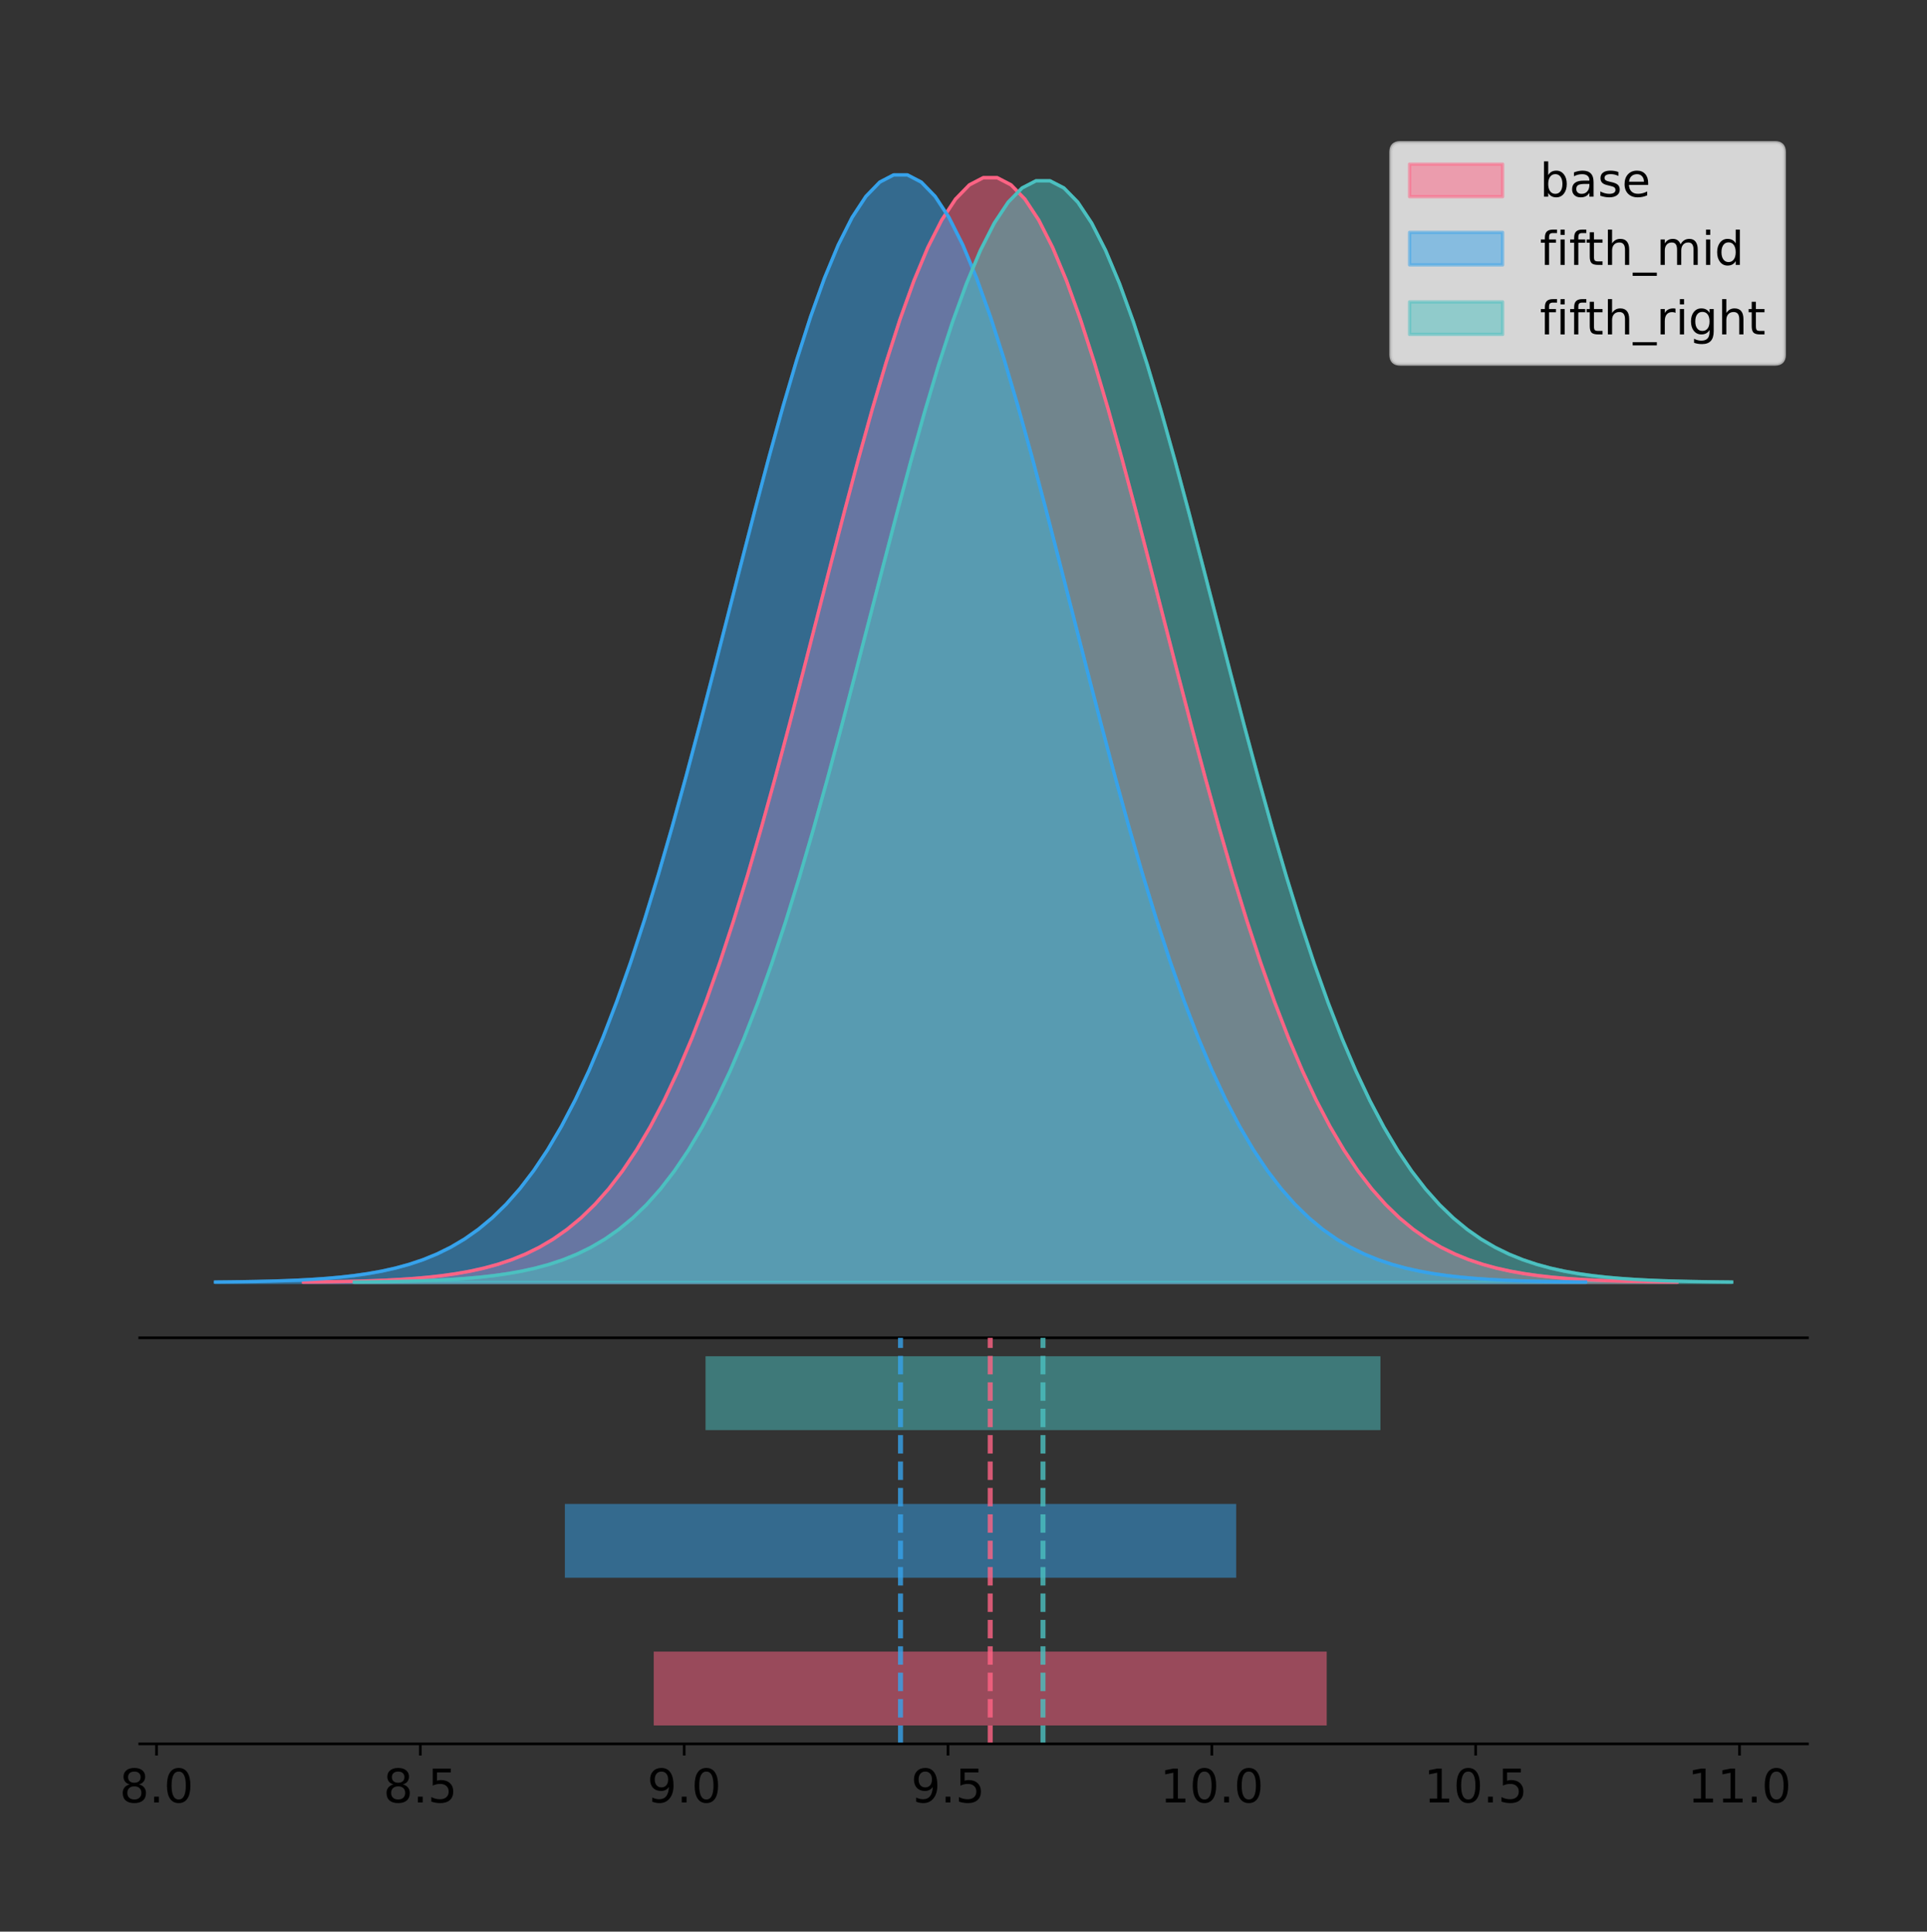 <?xml version="1.0" encoding="utf-8" standalone="no"?>
<!DOCTYPE svg PUBLIC "-//W3C//DTD SVG 1.1//EN"
  "http://www.w3.org/Graphics/SVG/1.1/DTD/svg11.dtd">
<!-- Created with matplotlib (https://matplotlib.org/) -->
<svg height="581.789pt" version="1.1" viewBox="0 0 580.271 581.789" width="580.271pt" xmlns="http://www.w3.org/2000/svg" xmlns:xlink="http://www.w3.org/1999/xlink">
 <rect x="0" y="0" width="580.271" height="581.789" fill="#333333" stroke="none"/>
 <defs>
  <style type="text/css">
*{stroke-linecap:butt;stroke-linejoin:round;}
  </style>
 </defs>
 <g id="figure_1">
  <g id="patch_1">
   <path d="M 0 581.789 
L 580.271 581.789 
L 580.271 0 
L 0 0 
z
" style="fill:none;"/>
  </g>
  <g id="axes_1">
   <g id="patch_2">
    <path d="M 42.071 402.93 
L 544.271 402.93 
L 544.271 36 
L 42.071 36 
z
" style="fill:none;"/>
   </g>
   <g id="PolyCollection_1">
    <defs>
     <path d="M 91.392 -195.538 
L 91.392 -195.65 
L 95.569 -195.692 
L 99.747 -195.748 
L 103.925 -195.824 
L 108.102 -195.924 
L 112.28 -196.056 
L 116.457 -196.229 
L 120.635 -196.453 
L 124.812 -196.741 
L 128.99 -197.111 
L 133.168 -197.58 
L 137.345 -198.172 
L 141.523 -198.914 
L 145.7 -199.837 
L 149.878 -200.976 
L 154.055 -202.373 
L 158.233 -204.072 
L 162.411 -206.124 
L 166.588 -208.584 
L 170.766 -211.511 
L 174.943 -214.968 
L 179.121 -219.019 
L 183.298 -223.73 
L 187.476 -229.165 
L 191.654 -235.388 
L 195.831 -242.455 
L 200.009 -250.415 
L 204.186 -259.308 
L 208.364 -269.159 
L 212.541 -279.98 
L 216.719 -291.761 
L 220.897 -304.471 
L 225.074 -318.058 
L 229.252 -332.442 
L 233.429 -347.52 
L 237.607 -363.16 
L 241.784 -379.206 
L 245.962 -395.478 
L 250.14 -411.775 
L 254.317 -427.879 
L 258.495 -443.557 
L 262.672 -458.57 
L 266.85 -472.676 
L 271.027 -485.638 
L 275.205 -497.229 
L 279.383 -507.242 
L 283.56 -515.491 
L 287.738 -521.82 
L 291.915 -526.11 
L 296.093 -528.275 
L 300.271 -528.275 
L 304.448 -526.11 
L 308.626 -521.82 
L 312.803 -515.491 
L 316.981 -507.242 
L 321.158 -497.229 
L 325.336 -485.638 
L 329.514 -472.676 
L 333.691 -458.57 
L 337.869 -443.557 
L 342.046 -427.879 
L 346.224 -411.775 
L 350.401 -395.478 
L 354.579 -379.206 
L 358.757 -363.16 
L 362.934 -347.52 
L 367.112 -332.442 
L 371.289 -318.058 
L 375.467 -304.471 
L 379.644 -291.761 
L 383.822 -279.98 
L 388 -269.159 
L 392.177 -259.308 
L 396.355 -250.415 
L 400.532 -242.455 
L 404.71 -235.388 
L 408.887 -229.165 
L 413.065 -223.73 
L 417.243 -219.019 
L 421.42 -214.968 
L 425.598 -211.511 
L 429.775 -208.584 
L 433.953 -206.124 
L 438.13 -204.072 
L 442.308 -202.373 
L 446.486 -200.976 
L 450.663 -199.837 
L 454.841 -198.914 
L 459.018 -198.172 
L 463.196 -197.58 
L 467.373 -197.111 
L 471.551 -196.741 
L 475.729 -196.453 
L 479.906 -196.229 
L 484.084 -196.056 
L 488.261 -195.924 
L 492.439 -195.824 
L 496.616 -195.748 
L 500.794 -195.692 
L 504.972 -195.65 
L 504.972 -195.538 
L 504.972 -195.538 
L 500.794 -195.538 
L 496.616 -195.538 
L 492.439 -195.538 
L 488.261 -195.538 
L 484.084 -195.538 
L 479.906 -195.538 
L 475.729 -195.538 
L 471.551 -195.538 
L 467.373 -195.538 
L 463.196 -195.538 
L 459.018 -195.538 
L 454.841 -195.538 
L 450.663 -195.538 
L 446.486 -195.538 
L 442.308 -195.538 
L 438.13 -195.538 
L 433.953 -195.538 
L 429.775 -195.538 
L 425.598 -195.538 
L 421.42 -195.538 
L 417.243 -195.538 
L 413.065 -195.538 
L 408.887 -195.538 
L 404.71 -195.538 
L 400.532 -195.538 
L 396.355 -195.538 
L 392.177 -195.538 
L 388 -195.538 
L 383.822 -195.538 
L 379.644 -195.538 
L 375.467 -195.538 
L 371.289 -195.538 
L 367.112 -195.538 
L 362.934 -195.538 
L 358.757 -195.538 
L 354.579 -195.538 
L 350.401 -195.538 
L 346.224 -195.538 
L 342.046 -195.538 
L 337.869 -195.538 
L 333.691 -195.538 
L 329.514 -195.538 
L 325.336 -195.538 
L 321.158 -195.538 
L 316.981 -195.538 
L 312.803 -195.538 
L 308.626 -195.538 
L 304.448 -195.538 
L 300.271 -195.538 
L 296.093 -195.538 
L 291.915 -195.538 
L 287.738 -195.538 
L 283.56 -195.538 
L 279.383 -195.538 
L 275.205 -195.538 
L 271.027 -195.538 
L 266.85 -195.538 
L 262.672 -195.538 
L 258.495 -195.538 
L 254.317 -195.538 
L 250.14 -195.538 
L 245.962 -195.538 
L 241.784 -195.538 
L 237.607 -195.538 
L 233.429 -195.538 
L 229.252 -195.538 
L 225.074 -195.538 
L 220.897 -195.538 
L 216.719 -195.538 
L 212.541 -195.538 
L 208.364 -195.538 
L 204.186 -195.538 
L 200.009 -195.538 
L 195.831 -195.538 
L 191.654 -195.538 
L 187.476 -195.538 
L 183.298 -195.538 
L 179.121 -195.538 
L 174.943 -195.538 
L 170.766 -195.538 
L 166.588 -195.538 
L 162.411 -195.538 
L 158.233 -195.538 
L 154.055 -195.538 
L 149.878 -195.538 
L 145.7 -195.538 
L 141.523 -195.538 
L 137.345 -195.538 
L 133.168 -195.538 
L 128.99 -195.538 
L 124.812 -195.538 
L 120.635 -195.538 
L 116.457 -195.538 
L 112.28 -195.538 
L 108.102 -195.538 
L 103.925 -195.538 
L 99.747 -195.538 
L 95.569 -195.538 
L 91.392 -195.538 
z
" id="m97e4fac732" style="stroke:#ff6384;stroke-opacity:0.5;"/>
    </defs>
    <g clip-path="url(#p4885fdce2e)">
     <use style="fill:#ff6384;fill-opacity:0.5;stroke:#ff6384;stroke-opacity:0.5;" x="0" xlink:href="#m97e4fac732" y="581.789"/>
    </g>
   </g>
   <g id="PolyCollection_2">
    <defs>
     <path d="M 64.898 -195.538 
L 64.898 -195.65 
L 69.065 -195.692 
L 73.232 -195.749 
L 77.4 -195.825 
L 81.567 -195.925 
L 85.734 -196.058 
L 89.901 -196.23 
L 94.068 -196.455 
L 98.235 -196.744 
L 102.402 -197.115 
L 106.569 -197.585 
L 110.736 -198.179 
L 114.903 -198.923 
L 119.071 -199.848 
L 123.238 -200.99 
L 127.405 -202.39 
L 131.572 -204.093 
L 135.739 -206.151 
L 139.906 -208.617 
L 144.073 -211.552 
L 148.24 -215.017 
L 152.407 -219.078 
L 156.575 -223.801 
L 160.742 -229.25 
L 164.909 -235.488 
L 169.076 -242.572 
L 173.243 -250.552 
L 177.41 -259.468 
L 181.577 -269.344 
L 185.744 -280.192 
L 189.911 -292.002 
L 194.079 -304.744 
L 198.246 -318.365 
L 202.413 -332.786 
L 206.58 -347.901 
L 210.747 -363.58 
L 214.914 -379.667 
L 219.081 -395.98 
L 223.248 -412.318 
L 227.415 -428.462 
L 231.583 -444.18 
L 235.75 -459.23 
L 239.917 -473.372 
L 244.084 -486.366 
L 248.251 -497.987 
L 252.418 -508.025 
L 256.585 -516.294 
L 260.752 -522.64 
L 264.919 -526.94 
L 269.087 -529.111 
L 273.254 -529.111 
L 277.421 -526.94 
L 281.588 -522.64 
L 285.755 -516.294 
L 289.922 -508.025 
L 294.089 -497.987 
L 298.256 -486.366 
L 302.423 -473.372 
L 306.59 -459.23 
L 310.758 -444.18 
L 314.925 -428.462 
L 319.092 -412.318 
L 323.259 -395.98 
L 327.426 -379.667 
L 331.593 -363.58 
L 335.76 -347.901 
L 339.927 -332.786 
L 344.094 -318.365 
L 348.262 -304.744 
L 352.429 -292.002 
L 356.596 -280.192 
L 360.763 -269.344 
L 364.93 -259.468 
L 369.097 -250.552 
L 373.264 -242.572 
L 377.431 -235.488 
L 381.598 -229.25 
L 385.766 -223.801 
L 389.933 -219.078 
L 394.1 -215.017 
L 398.267 -211.552 
L 402.434 -208.617 
L 406.601 -206.151 
L 410.768 -204.093 
L 414.935 -202.39 
L 419.102 -200.99 
L 423.27 -199.848 
L 427.437 -198.923 
L 431.604 -198.179 
L 435.771 -197.585 
L 439.938 -197.115 
L 444.105 -196.744 
L 448.272 -196.455 
L 452.439 -196.23 
L 456.606 -196.058 
L 460.774 -195.925 
L 464.941 -195.825 
L 469.108 -195.749 
L 473.275 -195.692 
L 477.442 -195.65 
L 477.442 -195.538 
L 477.442 -195.538 
L 473.275 -195.538 
L 469.108 -195.538 
L 464.941 -195.538 
L 460.774 -195.538 
L 456.606 -195.538 
L 452.439 -195.538 
L 448.272 -195.538 
L 444.105 -195.538 
L 439.938 -195.538 
L 435.771 -195.538 
L 431.604 -195.538 
L 427.437 -195.538 
L 423.27 -195.538 
L 419.102 -195.538 
L 414.935 -195.538 
L 410.768 -195.538 
L 406.601 -195.538 
L 402.434 -195.538 
L 398.267 -195.538 
L 394.1 -195.538 
L 389.933 -195.538 
L 385.766 -195.538 
L 381.598 -195.538 
L 377.431 -195.538 
L 373.264 -195.538 
L 369.097 -195.538 
L 364.93 -195.538 
L 360.763 -195.538 
L 356.596 -195.538 
L 352.429 -195.538 
L 348.262 -195.538 
L 344.094 -195.538 
L 339.927 -195.538 
L 335.76 -195.538 
L 331.593 -195.538 
L 327.426 -195.538 
L 323.259 -195.538 
L 319.092 -195.538 
L 314.925 -195.538 
L 310.758 -195.538 
L 306.59 -195.538 
L 302.423 -195.538 
L 298.256 -195.538 
L 294.089 -195.538 
L 289.922 -195.538 
L 285.755 -195.538 
L 281.588 -195.538 
L 277.421 -195.538 
L 273.254 -195.538 
L 269.087 -195.538 
L 264.919 -195.538 
L 260.752 -195.538 
L 256.585 -195.538 
L 252.418 -195.538 
L 248.251 -195.538 
L 244.084 -195.538 
L 239.917 -195.538 
L 235.75 -195.538 
L 231.583 -195.538 
L 227.415 -195.538 
L 223.248 -195.538 
L 219.081 -195.538 
L 214.914 -195.538 
L 210.747 -195.538 
L 206.58 -195.538 
L 202.413 -195.538 
L 198.246 -195.538 
L 194.079 -195.538 
L 189.911 -195.538 
L 185.744 -195.538 
L 181.577 -195.538 
L 177.41 -195.538 
L 173.243 -195.538 
L 169.076 -195.538 
L 164.909 -195.538 
L 160.742 -195.538 
L 156.575 -195.538 
L 152.407 -195.538 
L 148.24 -195.538 
L 144.073 -195.538 
L 139.906 -195.538 
L 135.739 -195.538 
L 131.572 -195.538 
L 127.405 -195.538 
L 123.238 -195.538 
L 119.071 -195.538 
L 114.903 -195.538 
L 110.736 -195.538 
L 106.569 -195.538 
L 102.402 -195.538 
L 98.235 -195.538 
L 94.068 -195.538 
L 89.901 -195.538 
L 85.734 -195.538 
L 81.567 -195.538 
L 77.4 -195.538 
L 73.232 -195.538 
L 69.065 -195.538 
L 64.898 -195.538 
z
" id="mf2f6ad3556" style="stroke:#36a2eb;stroke-opacity:0.5;"/>
    </defs>
    <g clip-path="url(#p4885fdce2e)">
     <use style="fill:#36a2eb;fill-opacity:0.5;stroke:#36a2eb;stroke-opacity:0.5;" x="0" xlink:href="#mf2f6ad3556" y="581.789"/>
    </g>
   </g>
   <g id="PolyCollection_3">
    <defs>
     <path d="M 106.698 -195.538 
L 106.698 -195.649 
L 110.888 -195.691 
L 115.077 -195.748 
L 119.266 -195.823 
L 123.456 -195.923 
L 127.645 -196.055 
L 131.834 -196.227 
L 136.024 -196.45 
L 140.213 -196.738 
L 144.402 -197.106 
L 148.592 -197.574 
L 152.781 -198.165 
L 156.97 -198.905 
L 161.16 -199.825 
L 165.349 -200.961 
L 169.538 -202.354 
L 173.728 -204.048 
L 177.917 -206.094 
L 182.106 -208.548 
L 186.296 -211.467 
L 190.485 -214.914 
L 194.675 -218.953 
L 198.864 -223.651 
L 203.053 -229.071 
L 207.243 -235.276 
L 211.432 -242.323 
L 215.621 -250.26 
L 219.811 -259.128 
L 224 -268.952 
L 228.189 -279.743 
L 232.379 -291.49 
L 236.568 -304.165 
L 240.757 -317.713 
L 244.947 -332.057 
L 249.136 -347.092 
L 253.325 -362.688 
L 257.515 -378.689 
L 261.704 -394.916 
L 265.893 -411.168 
L 270.083 -427.226 
L 274.272 -442.86 
L 278.461 -457.83 
L 282.651 -471.897 
L 286.84 -484.822 
L 291.03 -496.381 
L 295.219 -506.366 
L 299.408 -514.591 
L 303.598 -520.903 
L 307.787 -525.18 
L 311.976 -527.34 
L 316.166 -527.34 
L 320.355 -525.18 
L 324.544 -520.903 
L 328.734 -514.591 
L 332.923 -506.366 
L 337.112 -496.381 
L 341.302 -484.822 
L 345.491 -471.897 
L 349.68 -457.83 
L 353.87 -442.86 
L 358.059 -427.226 
L 362.248 -411.168 
L 366.438 -394.916 
L 370.627 -378.689 
L 374.816 -362.688 
L 379.006 -347.092 
L 383.195 -332.057 
L 387.385 -317.713 
L 391.574 -304.165 
L 395.763 -291.49 
L 399.953 -279.743 
L 404.142 -268.952 
L 408.331 -259.128 
L 412.521 -250.26 
L 416.71 -242.323 
L 420.899 -235.276 
L 425.089 -229.071 
L 429.278 -223.651 
L 433.467 -218.953 
L 437.657 -214.914 
L 441.846 -211.467 
L 446.035 -208.548 
L 450.225 -206.094 
L 454.414 -204.048 
L 458.603 -202.354 
L 462.793 -200.961 
L 466.982 -199.825 
L 471.171 -198.905 
L 475.361 -198.165 
L 479.55 -197.574 
L 483.74 -197.106 
L 487.929 -196.738 
L 492.118 -196.45 
L 496.308 -196.227 
L 500.497 -196.055 
L 504.686 -195.923 
L 508.876 -195.823 
L 513.065 -195.748 
L 517.254 -195.691 
L 521.444 -195.649 
L 521.444 -195.538 
L 521.444 -195.538 
L 517.254 -195.538 
L 513.065 -195.538 
L 508.876 -195.538 
L 504.686 -195.538 
L 500.497 -195.538 
L 496.308 -195.538 
L 492.118 -195.538 
L 487.929 -195.538 
L 483.74 -195.538 
L 479.55 -195.538 
L 475.361 -195.538 
L 471.171 -195.538 
L 466.982 -195.538 
L 462.793 -195.538 
L 458.603 -195.538 
L 454.414 -195.538 
L 450.225 -195.538 
L 446.035 -195.538 
L 441.846 -195.538 
L 437.657 -195.538 
L 433.467 -195.538 
L 429.278 -195.538 
L 425.089 -195.538 
L 420.899 -195.538 
L 416.71 -195.538 
L 412.521 -195.538 
L 408.331 -195.538 
L 404.142 -195.538 
L 399.953 -195.538 
L 395.763 -195.538 
L 391.574 -195.538 
L 387.385 -195.538 
L 383.195 -195.538 
L 379.006 -195.538 
L 374.816 -195.538 
L 370.627 -195.538 
L 366.438 -195.538 
L 362.248 -195.538 
L 358.059 -195.538 
L 353.87 -195.538 
L 349.68 -195.538 
L 345.491 -195.538 
L 341.302 -195.538 
L 337.112 -195.538 
L 332.923 -195.538 
L 328.734 -195.538 
L 324.544 -195.538 
L 320.355 -195.538 
L 316.166 -195.538 
L 311.976 -195.538 
L 307.787 -195.538 
L 303.598 -195.538 
L 299.408 -195.538 
L 295.219 -195.538 
L 291.03 -195.538 
L 286.84 -195.538 
L 282.651 -195.538 
L 278.461 -195.538 
L 274.272 -195.538 
L 270.083 -195.538 
L 265.893 -195.538 
L 261.704 -195.538 
L 257.515 -195.538 
L 253.325 -195.538 
L 249.136 -195.538 
L 244.947 -195.538 
L 240.757 -195.538 
L 236.568 -195.538 
L 232.379 -195.538 
L 228.189 -195.538 
L 224 -195.538 
L 219.811 -195.538 
L 215.621 -195.538 
L 211.432 -195.538 
L 207.243 -195.538 
L 203.053 -195.538 
L 198.864 -195.538 
L 194.675 -195.538 
L 190.485 -195.538 
L 186.296 -195.538 
L 182.106 -195.538 
L 177.917 -195.538 
L 173.728 -195.538 
L 169.538 -195.538 
L 165.349 -195.538 
L 161.16 -195.538 
L 156.97 -195.538 
L 152.781 -195.538 
L 148.592 -195.538 
L 144.402 -195.538 
L 140.213 -195.538 
L 136.024 -195.538 
L 131.834 -195.538 
L 127.645 -195.538 
L 123.456 -195.538 
L 119.266 -195.538 
L 115.077 -195.538 
L 110.888 -195.538 
L 106.698 -195.538 
z
" id="m9d15727171" style="stroke:#4bc0c0;stroke-opacity:0.5;"/>
    </defs>
    <g clip-path="url(#p4885fdce2e)">
     <use style="fill:#4bc0c0;fill-opacity:0.5;stroke:#4bc0c0;stroke-opacity:0.5;" x="0" xlink:href="#m9d15727171" y="581.789"/>
    </g>
   </g>
   <g id="line2d_1">
    <path clip-path="url(#p4885fdce2e)" d="M 91.392 386.14 
L 95.569 386.098 
L 99.747 386.041 
L 103.925 385.965 
L 108.102 385.865 
L 112.28 385.733 
L 116.457 385.561 
L 120.635 385.337 
L 124.812 385.048 
L 128.99 384.679 
L 133.168 384.209 
L 137.345 383.617 
L 141.523 382.875 
L 145.7 381.952 
L 149.878 380.813 
L 154.055 379.417 
L 158.233 377.717 
L 162.411 375.665 
L 166.588 373.205 
L 170.766 370.278 
L 174.943 366.821 
L 179.121 362.77 
L 183.298 358.059 
L 187.476 352.624 
L 191.654 346.401 
L 195.831 339.335 
L 200.009 331.375 
L 204.186 322.482 
L 208.364 312.63 
L 212.541 301.809 
L 216.719 290.029 
L 220.897 277.318 
L 225.074 263.732 
L 229.252 249.347 
L 233.429 234.27 
L 237.607 218.63 
L 241.784 202.584 
L 245.962 186.311 
L 250.14 170.014 
L 254.317 153.91 
L 258.495 138.232 
L 262.672 123.22 
L 266.85 109.114 
L 271.027 96.152 
L 275.205 84.56 
L 279.383 74.547 
L 283.56 66.299 
L 287.738 59.969 
L 291.915 55.68 
L 296.093 53.514 
L 300.271 53.514 
L 304.448 55.68 
L 308.626 59.969 
L 312.803 66.299 
L 316.981 74.547 
L 321.158 84.56 
L 325.336 96.152 
L 329.514 109.114 
L 333.691 123.22 
L 337.869 138.232 
L 342.046 153.91 
L 346.224 170.014 
L 350.401 186.311 
L 354.579 202.584 
L 358.757 218.63 
L 362.934 234.27 
L 367.112 249.347 
L 371.289 263.732 
L 375.467 277.318 
L 379.644 290.029 
L 383.822 301.809 
L 388 312.63 
L 392.177 322.482 
L 396.355 331.375 
L 400.532 339.335 
L 404.71 346.401 
L 408.887 352.624 
L 413.065 358.059 
L 417.243 362.77 
L 421.42 366.821 
L 425.598 370.278 
L 429.775 373.205 
L 433.953 375.665 
L 438.13 377.717 
L 442.308 379.417 
L 446.486 380.813 
L 450.663 381.952 
L 454.841 382.875 
L 459.018 383.617 
L 463.196 384.209 
L 467.373 384.679 
L 471.551 385.048 
L 475.729 385.337 
L 479.906 385.561 
L 484.084 385.733 
L 488.261 385.865 
L 492.439 385.965 
L 496.616 386.041 
L 500.794 386.098 
L 504.972 386.14 
" style="fill:none;stroke:#ff6384;stroke-linecap:square;"/>
   </g>
   <g id="line2d_2">
    <path clip-path="url(#p4885fdce2e)" d="M 64.898 386.139 
L 69.065 386.097 
L 73.232 386.04 
L 77.4 385.965 
L 81.567 385.864 
L 85.734 385.732 
L 89.901 385.559 
L 94.068 385.334 
L 98.235 385.045 
L 102.402 384.675 
L 106.569 384.204 
L 110.736 383.61 
L 114.903 382.867 
L 119.071 381.941 
L 123.238 380.799 
L 127.405 379.399 
L 131.572 377.696 
L 135.739 375.639 
L 139.906 373.172 
L 144.073 370.238 
L 148.24 366.772 
L 152.407 362.711 
L 156.575 357.989 
L 160.742 352.539 
L 164.909 346.301 
L 169.076 339.217 
L 173.243 331.237 
L 177.41 322.322 
L 181.577 312.445 
L 185.744 301.597 
L 189.911 289.787 
L 194.079 277.045 
L 198.246 263.424 
L 202.413 249.004 
L 206.58 233.888 
L 210.747 218.209 
L 214.914 202.123 
L 219.081 185.809 
L 223.248 169.471 
L 227.415 153.327 
L 231.583 137.61 
L 235.75 122.559 
L 239.917 108.418 
L 244.084 95.423 
L 248.251 83.803 
L 252.418 73.765 
L 256.585 65.495 
L 260.752 59.15 
L 264.919 54.85 
L 269.087 52.679 
L 273.254 52.679 
L 277.421 54.85 
L 281.588 59.15 
L 285.755 65.495 
L 289.922 73.765 
L 294.089 83.803 
L 298.256 95.423 
L 302.423 108.418 
L 306.59 122.559 
L 310.758 137.61 
L 314.925 153.327 
L 319.092 169.471 
L 323.259 185.809 
L 327.426 202.123 
L 331.593 218.209 
L 335.76 233.888 
L 339.927 249.004 
L 344.094 263.424 
L 348.262 277.045 
L 352.429 289.787 
L 356.596 301.597 
L 360.763 312.445 
L 364.93 322.322 
L 369.097 331.237 
L 373.264 339.217 
L 377.431 346.301 
L 381.598 352.539 
L 385.766 357.989 
L 389.933 362.711 
L 394.1 366.772 
L 398.267 370.238 
L 402.434 373.172 
L 406.601 375.639 
L 410.768 377.696 
L 414.935 379.399 
L 419.102 380.799 
L 423.27 381.941 
L 427.437 382.867 
L 431.604 383.61 
L 435.771 384.204 
L 439.938 384.675 
L 444.105 385.045 
L 448.272 385.334 
L 452.439 385.559 
L 456.606 385.732 
L 460.774 385.864 
L 464.941 385.965 
L 469.108 386.04 
L 473.275 386.097 
L 477.442 386.139 
" style="fill:none;stroke:#36a2eb;stroke-linecap:square;"/>
   </g>
   <g id="line2d_3">
    <path clip-path="url(#p4885fdce2e)" d="M 106.698 386.14 
L 110.888 386.098 
L 115.077 386.041 
L 119.266 385.966 
L 123.456 385.866 
L 127.645 385.735 
L 131.834 385.563 
L 136.024 385.339 
L 140.213 385.051 
L 144.402 384.683 
L 148.592 384.215 
L 152.781 383.624 
L 156.97 382.884 
L 161.16 381.964 
L 165.349 380.828 
L 169.538 379.436 
L 173.728 377.741 
L 177.917 375.695 
L 182.106 373.242 
L 186.296 370.323 
L 190.485 366.876 
L 194.675 362.836 
L 198.864 358.139 
L 203.053 352.718 
L 207.243 346.513 
L 211.432 339.467 
L 215.621 331.529 
L 219.811 322.661 
L 224 312.837 
L 228.189 302.047 
L 232.379 290.299 
L 236.568 277.625 
L 240.757 264.076 
L 244.947 249.732 
L 249.136 234.697 
L 253.325 219.101 
L 257.515 203.1 
L 261.704 186.873 
L 265.893 170.622 
L 270.083 154.563 
L 274.272 138.929 
L 278.461 123.959 
L 282.651 109.893 
L 286.84 96.967 
L 291.03 85.408 
L 295.219 75.424 
L 299.408 67.198 
L 303.598 60.886 
L 307.787 56.609 
L 311.976 54.449 
L 316.166 54.449 
L 320.355 56.609 
L 324.544 60.886 
L 328.734 67.198 
L 332.923 75.424 
L 337.112 85.408 
L 341.302 96.967 
L 345.491 109.893 
L 349.68 123.959 
L 353.87 138.929 
L 358.059 154.563 
L 362.248 170.622 
L 366.438 186.873 
L 370.627 203.1 
L 374.816 219.101 
L 379.006 234.697 
L 383.195 249.732 
L 387.385 264.076 
L 391.574 277.625 
L 395.763 290.299 
L 399.953 302.047 
L 404.142 312.837 
L 408.331 322.661 
L 412.521 331.529 
L 416.71 339.467 
L 420.899 346.513 
L 425.089 352.718 
L 429.278 358.139 
L 433.467 362.836 
L 437.657 366.876 
L 441.846 370.323 
L 446.035 373.242 
L 450.225 375.695 
L 454.414 377.741 
L 458.603 379.436 
L 462.793 380.828 
L 466.982 381.964 
L 471.171 382.884 
L 475.361 383.624 
L 479.55 384.215 
L 483.74 384.683 
L 487.929 385.051 
L 492.118 385.339 
L 496.308 385.563 
L 500.497 385.735 
L 504.686 385.866 
L 508.876 385.966 
L 513.065 386.041 
L 517.254 386.098 
L 521.444 386.14 
" style="fill:none;stroke:#4bc0c0;stroke-linecap:square;"/>
   </g>
   <g id="patch_3">
    <path d="M 42.071 402.93 
L 544.271 402.93 
" style="fill:none;stroke:#000000;stroke-linecap:square;stroke-linejoin:miter;stroke-width:0.8;"/>
   </g>
   <g id="legend_1">
    <g id="patch_4">
     <path d="M 421.672 109.627 
L 534.471 109.627 
Q 537.271 109.627 537.271 106.827 
L 537.271 45.8 
Q 537.271 43 534.471 43 
L 421.672 43 
Q 418.872 43 418.872 45.8 
L 418.872 106.827 
Q 418.872 109.627 421.672 109.627 
z
" style="fill:#ffffff;opacity:0.8;stroke:#cccccc;stroke-linejoin:miter;"/>
    </g>
    <g id="patch_5">
     <path d="M 424.472 59.238 
L 452.472 59.238 
L 452.472 49.438 
L 424.472 49.438 
z
" style="fill:#ff6384;opacity:0.5;stroke:#ff6384;stroke-linejoin:miter;"/>
    </g>
    <g id="text_1">
     <!-- base -->
     <defs>
      <path d="M 48.688 27.297 
Q 48.688 37.203 44.609 42.844 
Q 40.531 48.484 33.406 48.484 
Q 26.266 48.484 22.188 42.844 
Q 18.109 37.203 18.109 27.297 
Q 18.109 17.391 22.188 11.75 
Q 26.266 6.109 33.406 6.109 
Q 40.531 6.109 44.609 11.75 
Q 48.688 17.391 48.688 27.297 
z
M 18.109 46.391 
Q 20.953 51.266 25.266 53.625 
Q 29.594 56 35.594 56 
Q 45.562 56 51.781 48.094 
Q 58.016 40.188 58.016 27.297 
Q 58.016 14.406 51.781 6.484 
Q 45.562 -1.422 35.594 -1.422 
Q 29.594 -1.422 25.266 0.953 
Q 20.953 3.328 18.109 8.203 
L 18.109 0 
L 9.078 0 
L 9.078 75.984 
L 18.109 75.984 
z
" id="DejaVuSans-98"/>
      <path d="M 34.281 27.484 
Q 23.391 27.484 19.188 25 
Q 14.984 22.516 14.984 16.5 
Q 14.984 11.719 18.141 8.906 
Q 21.297 6.109 26.703 6.109 
Q 34.188 6.109 38.703 11.406 
Q 43.219 16.703 43.219 25.484 
L 43.219 27.484 
z
M 52.203 31.203 
L 52.203 0 
L 43.219 0 
L 43.219 8.297 
Q 40.141 3.328 35.547 0.953 
Q 30.953 -1.422 24.312 -1.422 
Q 15.922 -1.422 10.953 3.297 
Q 6 8.016 6 15.922 
Q 6 25.141 12.172 29.828 
Q 18.359 34.516 30.609 34.516 
L 43.219 34.516 
L 43.219 35.406 
Q 43.219 41.609 39.141 45 
Q 35.062 48.391 27.688 48.391 
Q 23 48.391 18.547 47.266 
Q 14.109 46.141 10.016 43.891 
L 10.016 52.203 
Q 14.938 54.109 19.578 55.047 
Q 24.219 56 28.609 56 
Q 40.484 56 46.344 49.844 
Q 52.203 43.703 52.203 31.203 
z
" id="DejaVuSans-97"/>
      <path d="M 44.281 53.078 
L 44.281 44.578 
Q 40.484 46.531 36.375 47.5 
Q 32.281 48.484 27.875 48.484 
Q 21.188 48.484 17.844 46.438 
Q 14.5 44.391 14.5 40.281 
Q 14.5 37.156 16.891 35.375 
Q 19.281 33.594 26.516 31.984 
L 29.594 31.297 
Q 39.156 29.25 43.188 25.516 
Q 47.219 21.781 47.219 15.094 
Q 47.219 7.469 41.188 3.016 
Q 35.156 -1.422 24.609 -1.422 
Q 20.219 -1.422 15.453 -0.562 
Q 10.688 0.297 5.422 2 
L 5.422 11.281 
Q 10.406 8.688 15.234 7.391 
Q 20.062 6.109 24.812 6.109 
Q 31.156 6.109 34.562 8.281 
Q 37.984 10.453 37.984 14.406 
Q 37.984 18.062 35.516 20.016 
Q 33.062 21.969 24.703 23.781 
L 21.578 24.516 
Q 13.234 26.266 9.516 29.906 
Q 5.812 33.547 5.812 39.891 
Q 5.812 47.609 11.281 51.797 
Q 16.75 56 26.812 56 
Q 31.781 56 36.172 55.266 
Q 40.578 54.547 44.281 53.078 
z
" id="DejaVuSans-115"/>
      <path d="M 56.203 29.594 
L 56.203 25.203 
L 14.891 25.203 
Q 15.484 15.922 20.484 11.062 
Q 25.484 6.203 34.422 6.203 
Q 39.594 6.203 44.453 7.469 
Q 49.312 8.734 54.109 11.281 
L 54.109 2.781 
Q 49.266 0.734 44.188 -0.344 
Q 39.109 -1.422 33.891 -1.422 
Q 20.797 -1.422 13.156 6.188 
Q 5.516 13.812 5.516 26.812 
Q 5.516 40.234 12.766 48.109 
Q 20.016 56 32.328 56 
Q 43.359 56 49.781 48.891 
Q 56.203 41.797 56.203 29.594 
z
M 47.219 32.234 
Q 47.125 39.594 43.094 43.984 
Q 39.062 48.391 32.422 48.391 
Q 24.906 48.391 20.391 44.141 
Q 15.875 39.891 15.188 32.172 
z
" id="DejaVuSans-101"/>
     </defs>
     <g transform="translate(463.672 59.238)scale(0.14 -0.14)">
      <use xlink:href="#DejaVuSans-98"/>
      <use x="63.477" xlink:href="#DejaVuSans-97"/>
      <use x="124.756" xlink:href="#DejaVuSans-115"/>
      <use x="176.855" xlink:href="#DejaVuSans-101"/>
     </g>
    </g>
    <g id="patch_6">
     <path d="M 424.472 79.787 
L 452.472 79.787 
L 452.472 69.987 
L 424.472 69.987 
z
" style="fill:#36a2eb;opacity:0.5;stroke:#36a2eb;stroke-linejoin:miter;"/>
    </g>
    <g id="text_2">
     <!-- fifth_mid -->
     <defs>
      <path d="M 37.109 75.984 
L 37.109 68.5 
L 28.516 68.5 
Q 23.688 68.5 21.797 66.547 
Q 19.922 64.594 19.922 59.516 
L 19.922 54.688 
L 34.719 54.688 
L 34.719 47.703 
L 19.922 47.703 
L 19.922 0 
L 10.891 0 
L 10.891 47.703 
L 2.297 47.703 
L 2.297 54.688 
L 10.891 54.688 
L 10.891 58.5 
Q 10.891 67.625 15.141 71.797 
Q 19.391 75.984 28.609 75.984 
z
" id="DejaVuSans-102"/>
      <path d="M 9.422 54.688 
L 18.406 54.688 
L 18.406 0 
L 9.422 0 
z
M 9.422 75.984 
L 18.406 75.984 
L 18.406 64.594 
L 9.422 64.594 
z
" id="DejaVuSans-105"/>
      <path d="M 18.312 70.219 
L 18.312 54.688 
L 36.812 54.688 
L 36.812 47.703 
L 18.312 47.703 
L 18.312 18.016 
Q 18.312 11.328 20.141 9.422 
Q 21.969 7.516 27.594 7.516 
L 36.812 7.516 
L 36.812 0 
L 27.594 0 
Q 17.188 0 13.234 3.875 
Q 9.281 7.766 9.281 18.016 
L 9.281 47.703 
L 2.688 47.703 
L 2.688 54.688 
L 9.281 54.688 
L 9.281 70.219 
z
" id="DejaVuSans-116"/>
      <path d="M 54.891 33.016 
L 54.891 0 
L 45.906 0 
L 45.906 32.719 
Q 45.906 40.484 42.875 44.328 
Q 39.844 48.188 33.797 48.188 
Q 26.516 48.188 22.312 43.547 
Q 18.109 38.922 18.109 30.906 
L 18.109 0 
L 9.078 0 
L 9.078 75.984 
L 18.109 75.984 
L 18.109 46.188 
Q 21.344 51.125 25.703 53.562 
Q 30.078 56 35.797 56 
Q 45.219 56 50.047 50.172 
Q 54.891 44.344 54.891 33.016 
z
" id="DejaVuSans-104"/>
      <path d="M 50.984 -16.609 
L 50.984 -23.578 
L -0.984 -23.578 
L -0.984 -16.609 
z
" id="DejaVuSans-95"/>
      <path d="M 52 44.188 
Q 55.375 50.25 60.062 53.125 
Q 64.75 56 71.094 56 
Q 79.641 56 84.281 50.016 
Q 88.922 44.047 88.922 33.016 
L 88.922 0 
L 79.891 0 
L 79.891 32.719 
Q 79.891 40.578 77.094 44.375 
Q 74.312 48.188 68.609 48.188 
Q 61.625 48.188 57.562 43.547 
Q 53.516 38.922 53.516 30.906 
L 53.516 0 
L 44.484 0 
L 44.484 32.719 
Q 44.484 40.625 41.703 44.406 
Q 38.922 48.188 33.109 48.188 
Q 26.219 48.188 22.156 43.531 
Q 18.109 38.875 18.109 30.906 
L 18.109 0 
L 9.078 0 
L 9.078 54.688 
L 18.109 54.688 
L 18.109 46.188 
Q 21.188 51.219 25.484 53.609 
Q 29.781 56 35.688 56 
Q 41.656 56 45.828 52.969 
Q 50 49.953 52 44.188 
z
" id="DejaVuSans-109"/>
      <path d="M 45.406 46.391 
L 45.406 75.984 
L 54.391 75.984 
L 54.391 0 
L 45.406 0 
L 45.406 8.203 
Q 42.578 3.328 38.25 0.953 
Q 33.938 -1.422 27.875 -1.422 
Q 17.969 -1.422 11.734 6.484 
Q 5.516 14.406 5.516 27.297 
Q 5.516 40.188 11.734 48.094 
Q 17.969 56 27.875 56 
Q 33.938 56 38.25 53.625 
Q 42.578 51.266 45.406 46.391 
z
M 14.797 27.297 
Q 14.797 17.391 18.875 11.75 
Q 22.953 6.109 30.078 6.109 
Q 37.203 6.109 41.297 11.75 
Q 45.406 17.391 45.406 27.297 
Q 45.406 37.203 41.297 42.844 
Q 37.203 48.484 30.078 48.484 
Q 22.953 48.484 18.875 42.844 
Q 14.797 37.203 14.797 27.297 
z
" id="DejaVuSans-100"/>
     </defs>
     <g transform="translate(463.672 79.787)scale(0.14 -0.14)">
      <use xlink:href="#DejaVuSans-102"/>
      <use x="35.205" xlink:href="#DejaVuSans-105"/>
      <use x="62.988" xlink:href="#DejaVuSans-102"/>
      <use x="98.178" xlink:href="#DejaVuSans-116"/>
      <use x="137.387" xlink:href="#DejaVuSans-104"/>
      <use x="200.766" xlink:href="#DejaVuSans-95"/>
      <use x="250.766" xlink:href="#DejaVuSans-109"/>
      <use x="348.178" xlink:href="#DejaVuSans-105"/>
      <use x="375.961" xlink:href="#DejaVuSans-100"/>
     </g>
    </g>
    <g id="patch_7">
     <path d="M 424.472 100.726 
L 452.472 100.726 
L 452.472 90.926 
L 424.472 90.926 
z
" style="fill:#4bc0c0;opacity:0.5;stroke:#4bc0c0;stroke-linejoin:miter;"/>
    </g>
    <g id="text_3">
     <!-- fifth_right -->
     <defs>
      <path d="M 41.109 46.297 
Q 39.594 47.172 37.812 47.578 
Q 36.031 48 33.891 48 
Q 26.266 48 22.188 43.047 
Q 18.109 38.094 18.109 28.812 
L 18.109 0 
L 9.078 0 
L 9.078 54.688 
L 18.109 54.688 
L 18.109 46.188 
Q 20.953 51.172 25.484 53.578 
Q 30.031 56 36.531 56 
Q 37.453 56 38.578 55.875 
Q 39.703 55.766 41.062 55.516 
z
" id="DejaVuSans-114"/>
      <path d="M 45.406 27.984 
Q 45.406 37.75 41.375 43.109 
Q 37.359 48.484 30.078 48.484 
Q 22.859 48.484 18.828 43.109 
Q 14.797 37.75 14.797 27.984 
Q 14.797 18.266 18.828 12.891 
Q 22.859 7.516 30.078 7.516 
Q 37.359 7.516 41.375 12.891 
Q 45.406 18.266 45.406 27.984 
z
M 54.391 6.781 
Q 54.391 -7.172 48.188 -13.984 
Q 42 -20.797 29.203 -20.797 
Q 24.469 -20.797 20.266 -20.094 
Q 16.062 -19.391 12.109 -17.922 
L 12.109 -9.188 
Q 16.062 -11.328 19.922 -12.344 
Q 23.781 -13.375 27.781 -13.375 
Q 36.625 -13.375 41.016 -8.766 
Q 45.406 -4.156 45.406 5.172 
L 45.406 9.625 
Q 42.625 4.781 38.281 2.391 
Q 33.938 0 27.875 0 
Q 17.828 0 11.672 7.656 
Q 5.516 15.328 5.516 27.984 
Q 5.516 40.672 11.672 48.328 
Q 17.828 56 27.875 56 
Q 33.938 56 38.281 53.609 
Q 42.625 51.219 45.406 46.391 
L 45.406 54.688 
L 54.391 54.688 
z
" id="DejaVuSans-103"/>
     </defs>
     <g transform="translate(463.672 100.726)scale(0.14 -0.14)">
      <use xlink:href="#DejaVuSans-102"/>
      <use x="35.205" xlink:href="#DejaVuSans-105"/>
      <use x="62.988" xlink:href="#DejaVuSans-102"/>
      <use x="98.178" xlink:href="#DejaVuSans-116"/>
      <use x="137.387" xlink:href="#DejaVuSans-104"/>
      <use x="200.766" xlink:href="#DejaVuSans-95"/>
      <use x="250.766" xlink:href="#DejaVuSans-114"/>
      <use x="291.879" xlink:href="#DejaVuSans-105"/>
      <use x="319.662" xlink:href="#DejaVuSans-103"/>
      <use x="383.139" xlink:href="#DejaVuSans-104"/>
      <use x="446.518" xlink:href="#DejaVuSans-116"/>
     </g>
    </g>
   </g>
  </g>
  <g id="axes_2">
   <g id="patch_8">
    <path d="M 42.071 525.24 
L 544.271 525.24 
L 544.271 402.93 
L 42.071 402.93 
z
" style="fill:none;"/>
   </g>
   <g id="patch_9">
    <path clip-path="url(#p5acacc9785)" d="M 196.855 519.68 
L 399.509 519.68 
L 399.509 497.442 
L 196.855 497.442 
z
" style="fill:#ff6384;opacity:0.5;"/>
   </g>
   <g id="patch_10">
    <path clip-path="url(#p5acacc9785)" d="M 170.097 475.204 
L 372.243 475.204 
L 372.243 452.966 
L 170.097 452.966 
z
" style="fill:#36a2eb;opacity:0.5;"/>
   </g>
   <g id="patch_11">
    <path clip-path="url(#p5acacc9785)" d="M 212.458 430.728 
L 415.684 430.728 
L 415.684 408.49 
L 212.458 408.49 
z
" style="fill:#4bc0c0;opacity:0.5;"/>
   </g>
   <g id="matplotlib.axis_1">
    <g id="xtick_1">
     <g id="line2d_4">
      <defs>
       <path d="M 0 0 
L 0 3.5 
" id="m28345e0803" style="stroke:#000000;stroke-width:0.8;"/>
      </defs>
      <g>
       <use style="stroke:#000000;stroke-width:0.8;" x="47.132" xlink:href="#m28345e0803" y="525.24"/>
      </g>
     </g>
     <g id="text_4">
      <!-- 8.0 -->
      <defs>
       <path d="M 31.781 34.625 
Q 24.75 34.625 20.719 30.859 
Q 16.703 27.094 16.703 20.516 
Q 16.703 13.922 20.719 10.156 
Q 24.75 6.391 31.781 6.391 
Q 38.812 6.391 42.859 10.172 
Q 46.922 13.969 46.922 20.516 
Q 46.922 27.094 42.891 30.859 
Q 38.875 34.625 31.781 34.625 
z
M 21.922 38.812 
Q 15.578 40.375 12.031 44.719 
Q 8.5 49.078 8.5 55.328 
Q 8.5 64.062 14.719 69.141 
Q 20.953 74.219 31.781 74.219 
Q 42.672 74.219 48.875 69.141 
Q 55.078 64.062 55.078 55.328 
Q 55.078 49.078 51.531 44.719 
Q 48 40.375 41.703 38.812 
Q 48.828 37.156 52.797 32.312 
Q 56.781 27.484 56.781 20.516 
Q 56.781 9.906 50.312 4.234 
Q 43.844 -1.422 31.781 -1.422 
Q 19.734 -1.422 13.25 4.234 
Q 6.781 9.906 6.781 20.516 
Q 6.781 27.484 10.781 32.312 
Q 14.797 37.156 21.922 38.812 
z
M 18.312 54.391 
Q 18.312 48.734 21.844 45.562 
Q 25.391 42.391 31.781 42.391 
Q 38.141 42.391 41.719 45.562 
Q 45.312 48.734 45.312 54.391 
Q 45.312 60.062 41.719 63.234 
Q 38.141 66.406 31.781 66.406 
Q 25.391 66.406 21.844 63.234 
Q 18.312 60.062 18.312 54.391 
z
" id="DejaVuSans-56"/>
       <path d="M 10.688 12.406 
L 21 12.406 
L 21 0 
L 10.688 0 
z
" id="DejaVuSans-46"/>
       <path d="M 31.781 66.406 
Q 24.172 66.406 20.328 58.906 
Q 16.5 51.422 16.5 36.375 
Q 16.5 21.391 20.328 13.891 
Q 24.172 6.391 31.781 6.391 
Q 39.453 6.391 43.281 13.891 
Q 47.125 21.391 47.125 36.375 
Q 47.125 51.422 43.281 58.906 
Q 39.453 66.406 31.781 66.406 
z
M 31.781 74.219 
Q 44.047 74.219 50.516 64.516 
Q 56.984 54.828 56.984 36.375 
Q 56.984 17.969 50.516 8.266 
Q 44.047 -1.422 31.781 -1.422 
Q 19.531 -1.422 13.062 8.266 
Q 6.594 17.969 6.594 36.375 
Q 6.594 54.828 13.062 64.516 
Q 19.531 74.219 31.781 74.219 
z
" id="DejaVuSans-48"/>
      </defs>
      <g transform="translate(36 542.878)scale(0.14 -0.14)">
       <use xlink:href="#DejaVuSans-56"/>
       <use x="63.623" xlink:href="#DejaVuSans-46"/>
       <use x="95.41" xlink:href="#DejaVuSans-48"/>
      </g>
     </g>
    </g>
    <g id="xtick_2">
     <g id="line2d_5">
      <g>
       <use style="stroke:#000000;stroke-width:0.8;" x="126.578" xlink:href="#m28345e0803" y="525.24"/>
      </g>
     </g>
     <g id="text_5">
      <!-- 8.5 -->
      <defs>
       <path d="M 10.797 72.906 
L 49.516 72.906 
L 49.516 64.594 
L 19.828 64.594 
L 19.828 46.734 
Q 21.969 47.469 24.109 47.828 
Q 26.266 48.188 28.422 48.188 
Q 40.625 48.188 47.75 41.5 
Q 54.891 34.812 54.891 23.391 
Q 54.891 11.625 47.562 5.094 
Q 40.234 -1.422 26.906 -1.422 
Q 22.312 -1.422 17.547 -0.641 
Q 12.797 0.141 7.719 1.703 
L 7.719 11.625 
Q 12.109 9.234 16.797 8.062 
Q 21.484 6.891 26.703 6.891 
Q 35.156 6.891 40.078 11.328 
Q 45.016 15.766 45.016 23.391 
Q 45.016 31 40.078 35.438 
Q 35.156 39.891 26.703 39.891 
Q 22.75 39.891 18.812 39.016 
Q 14.891 38.141 10.797 36.281 
z
" id="DejaVuSans-53"/>
      </defs>
      <g transform="translate(115.446 542.878)scale(0.14 -0.14)">
       <use xlink:href="#DejaVuSans-56"/>
       <use x="63.623" xlink:href="#DejaVuSans-46"/>
       <use x="95.41" xlink:href="#DejaVuSans-53"/>
      </g>
     </g>
    </g>
    <g id="xtick_3">
     <g id="line2d_6">
      <g>
       <use style="stroke:#000000;stroke-width:0.8;" x="206.024" xlink:href="#m28345e0803" y="525.24"/>
      </g>
     </g>
     <g id="text_6">
      <!-- 9.0 -->
      <defs>
       <path d="M 10.984 1.516 
L 10.984 10.5 
Q 14.703 8.734 18.5 7.812 
Q 22.312 6.891 25.984 6.891 
Q 35.75 6.891 40.891 13.453 
Q 46.047 20.016 46.781 33.406 
Q 43.953 29.203 39.594 26.953 
Q 35.25 24.703 29.984 24.703 
Q 19.047 24.703 12.672 31.312 
Q 6.297 37.938 6.297 49.422 
Q 6.297 60.641 12.938 67.422 
Q 19.578 74.219 30.609 74.219 
Q 43.266 74.219 49.922 64.516 
Q 56.594 54.828 56.594 36.375 
Q 56.594 19.141 48.406 8.859 
Q 40.234 -1.422 26.422 -1.422 
Q 22.703 -1.422 18.891 -0.688 
Q 15.094 0.047 10.984 1.516 
z
M 30.609 32.422 
Q 37.25 32.422 41.125 36.953 
Q 45.016 41.5 45.016 49.422 
Q 45.016 57.281 41.125 61.844 
Q 37.25 66.406 30.609 66.406 
Q 23.969 66.406 20.094 61.844 
Q 16.219 57.281 16.219 49.422 
Q 16.219 41.5 20.094 36.953 
Q 23.969 32.422 30.609 32.422 
z
" id="DejaVuSans-57"/>
      </defs>
      <g transform="translate(194.892 542.878)scale(0.14 -0.14)">
       <use xlink:href="#DejaVuSans-57"/>
       <use x="63.623" xlink:href="#DejaVuSans-46"/>
       <use x="95.41" xlink:href="#DejaVuSans-48"/>
      </g>
     </g>
    </g>
    <g id="xtick_4">
     <g id="line2d_7">
      <g>
       <use style="stroke:#000000;stroke-width:0.8;" x="285.47" xlink:href="#m28345e0803" y="525.24"/>
      </g>
     </g>
     <g id="text_7">
      <!-- 9.5 -->
      <g transform="translate(274.338 542.878)scale(0.14 -0.14)">
       <use xlink:href="#DejaVuSans-57"/>
       <use x="63.623" xlink:href="#DejaVuSans-46"/>
       <use x="95.41" xlink:href="#DejaVuSans-53"/>
      </g>
     </g>
    </g>
    <g id="xtick_5">
     <g id="line2d_8">
      <g>
       <use style="stroke:#000000;stroke-width:0.8;" x="364.916" xlink:href="#m28345e0803" y="525.24"/>
      </g>
     </g>
     <g id="text_8">
      <!-- 10.0 -->
      <defs>
       <path d="M 12.406 8.297 
L 28.516 8.297 
L 28.516 63.922 
L 10.984 60.406 
L 10.984 69.391 
L 28.422 72.906 
L 38.281 72.906 
L 38.281 8.297 
L 54.391 8.297 
L 54.391 0 
L 12.406 0 
z
" id="DejaVuSans-49"/>
      </defs>
      <g transform="translate(349.33 542.878)scale(0.14 -0.14)">
       <use xlink:href="#DejaVuSans-49"/>
       <use x="63.623" xlink:href="#DejaVuSans-48"/>
       <use x="127.246" xlink:href="#DejaVuSans-46"/>
       <use x="159.033" xlink:href="#DejaVuSans-48"/>
      </g>
     </g>
    </g>
    <g id="xtick_6">
     <g id="line2d_9">
      <g>
       <use style="stroke:#000000;stroke-width:0.8;" x="444.362" xlink:href="#m28345e0803" y="525.24"/>
      </g>
     </g>
     <g id="text_9">
      <!-- 10.5 -->
      <g transform="translate(428.777 542.878)scale(0.14 -0.14)">
       <use xlink:href="#DejaVuSans-49"/>
       <use x="63.623" xlink:href="#DejaVuSans-48"/>
       <use x="127.246" xlink:href="#DejaVuSans-46"/>
       <use x="159.033" xlink:href="#DejaVuSans-53"/>
      </g>
     </g>
    </g>
    <g id="xtick_7">
     <g id="line2d_10">
      <g>
       <use style="stroke:#000000;stroke-width:0.8;" x="523.809" xlink:href="#m28345e0803" y="525.24"/>
      </g>
     </g>
     <g id="text_10">
      <!-- 11.0 -->
      <g transform="translate(508.223 542.878)scale(0.14 -0.14)">
       <use xlink:href="#DejaVuSans-49"/>
       <use x="63.623" xlink:href="#DejaVuSans-49"/>
       <use x="127.246" xlink:href="#DejaVuSans-46"/>
       <use x="159.033" xlink:href="#DejaVuSans-48"/>
      </g>
     </g>
    </g>
   </g>
   <g id="line2d_11">
    <path clip-path="url(#p5acacc9785)" d="M 298.182 525.24 
L 298.182 402.93 
" style="fill:none;stroke:#ff6384;stroke-dasharray:5.55,2.4;stroke-dashoffset:0;stroke-opacity:0.8;stroke-width:1.5;"/>
   </g>
   <g id="line2d_12">
    <path clip-path="url(#p5acacc9785)" d="M 271.17 525.24 
L 271.17 402.93 
" style="fill:none;stroke:#36a2eb;stroke-dasharray:5.55,2.4;stroke-dashoffset:0;stroke-opacity:0.8;stroke-width:1.5;"/>
   </g>
   <g id="line2d_13">
    <path clip-path="url(#p5acacc9785)" d="M 314.071 525.24 
L 314.071 402.93 
" style="fill:none;stroke:#4bc0c0;stroke-dasharray:5.55,2.4;stroke-dashoffset:0;stroke-opacity:0.8;stroke-width:1.5;"/>
   </g>
   <g id="patch_12">
    <path d="M 42.071 525.24 
L 544.271 525.24 
" style="fill:none;stroke:#000000;stroke-linecap:square;stroke-linejoin:miter;stroke-width:0.8;"/>
   </g>
  </g>
 </g>
 <defs>
  <clipPath id="p4885fdce2e">
   <rect height="366.93" width="502.2" x="42.071" y="36"/>
  </clipPath>
  <clipPath id="p5acacc9785">
   <rect height="122.31" width="502.2" x="42.071" y="402.93"/>
  </clipPath>
 </defs>
</svg>
